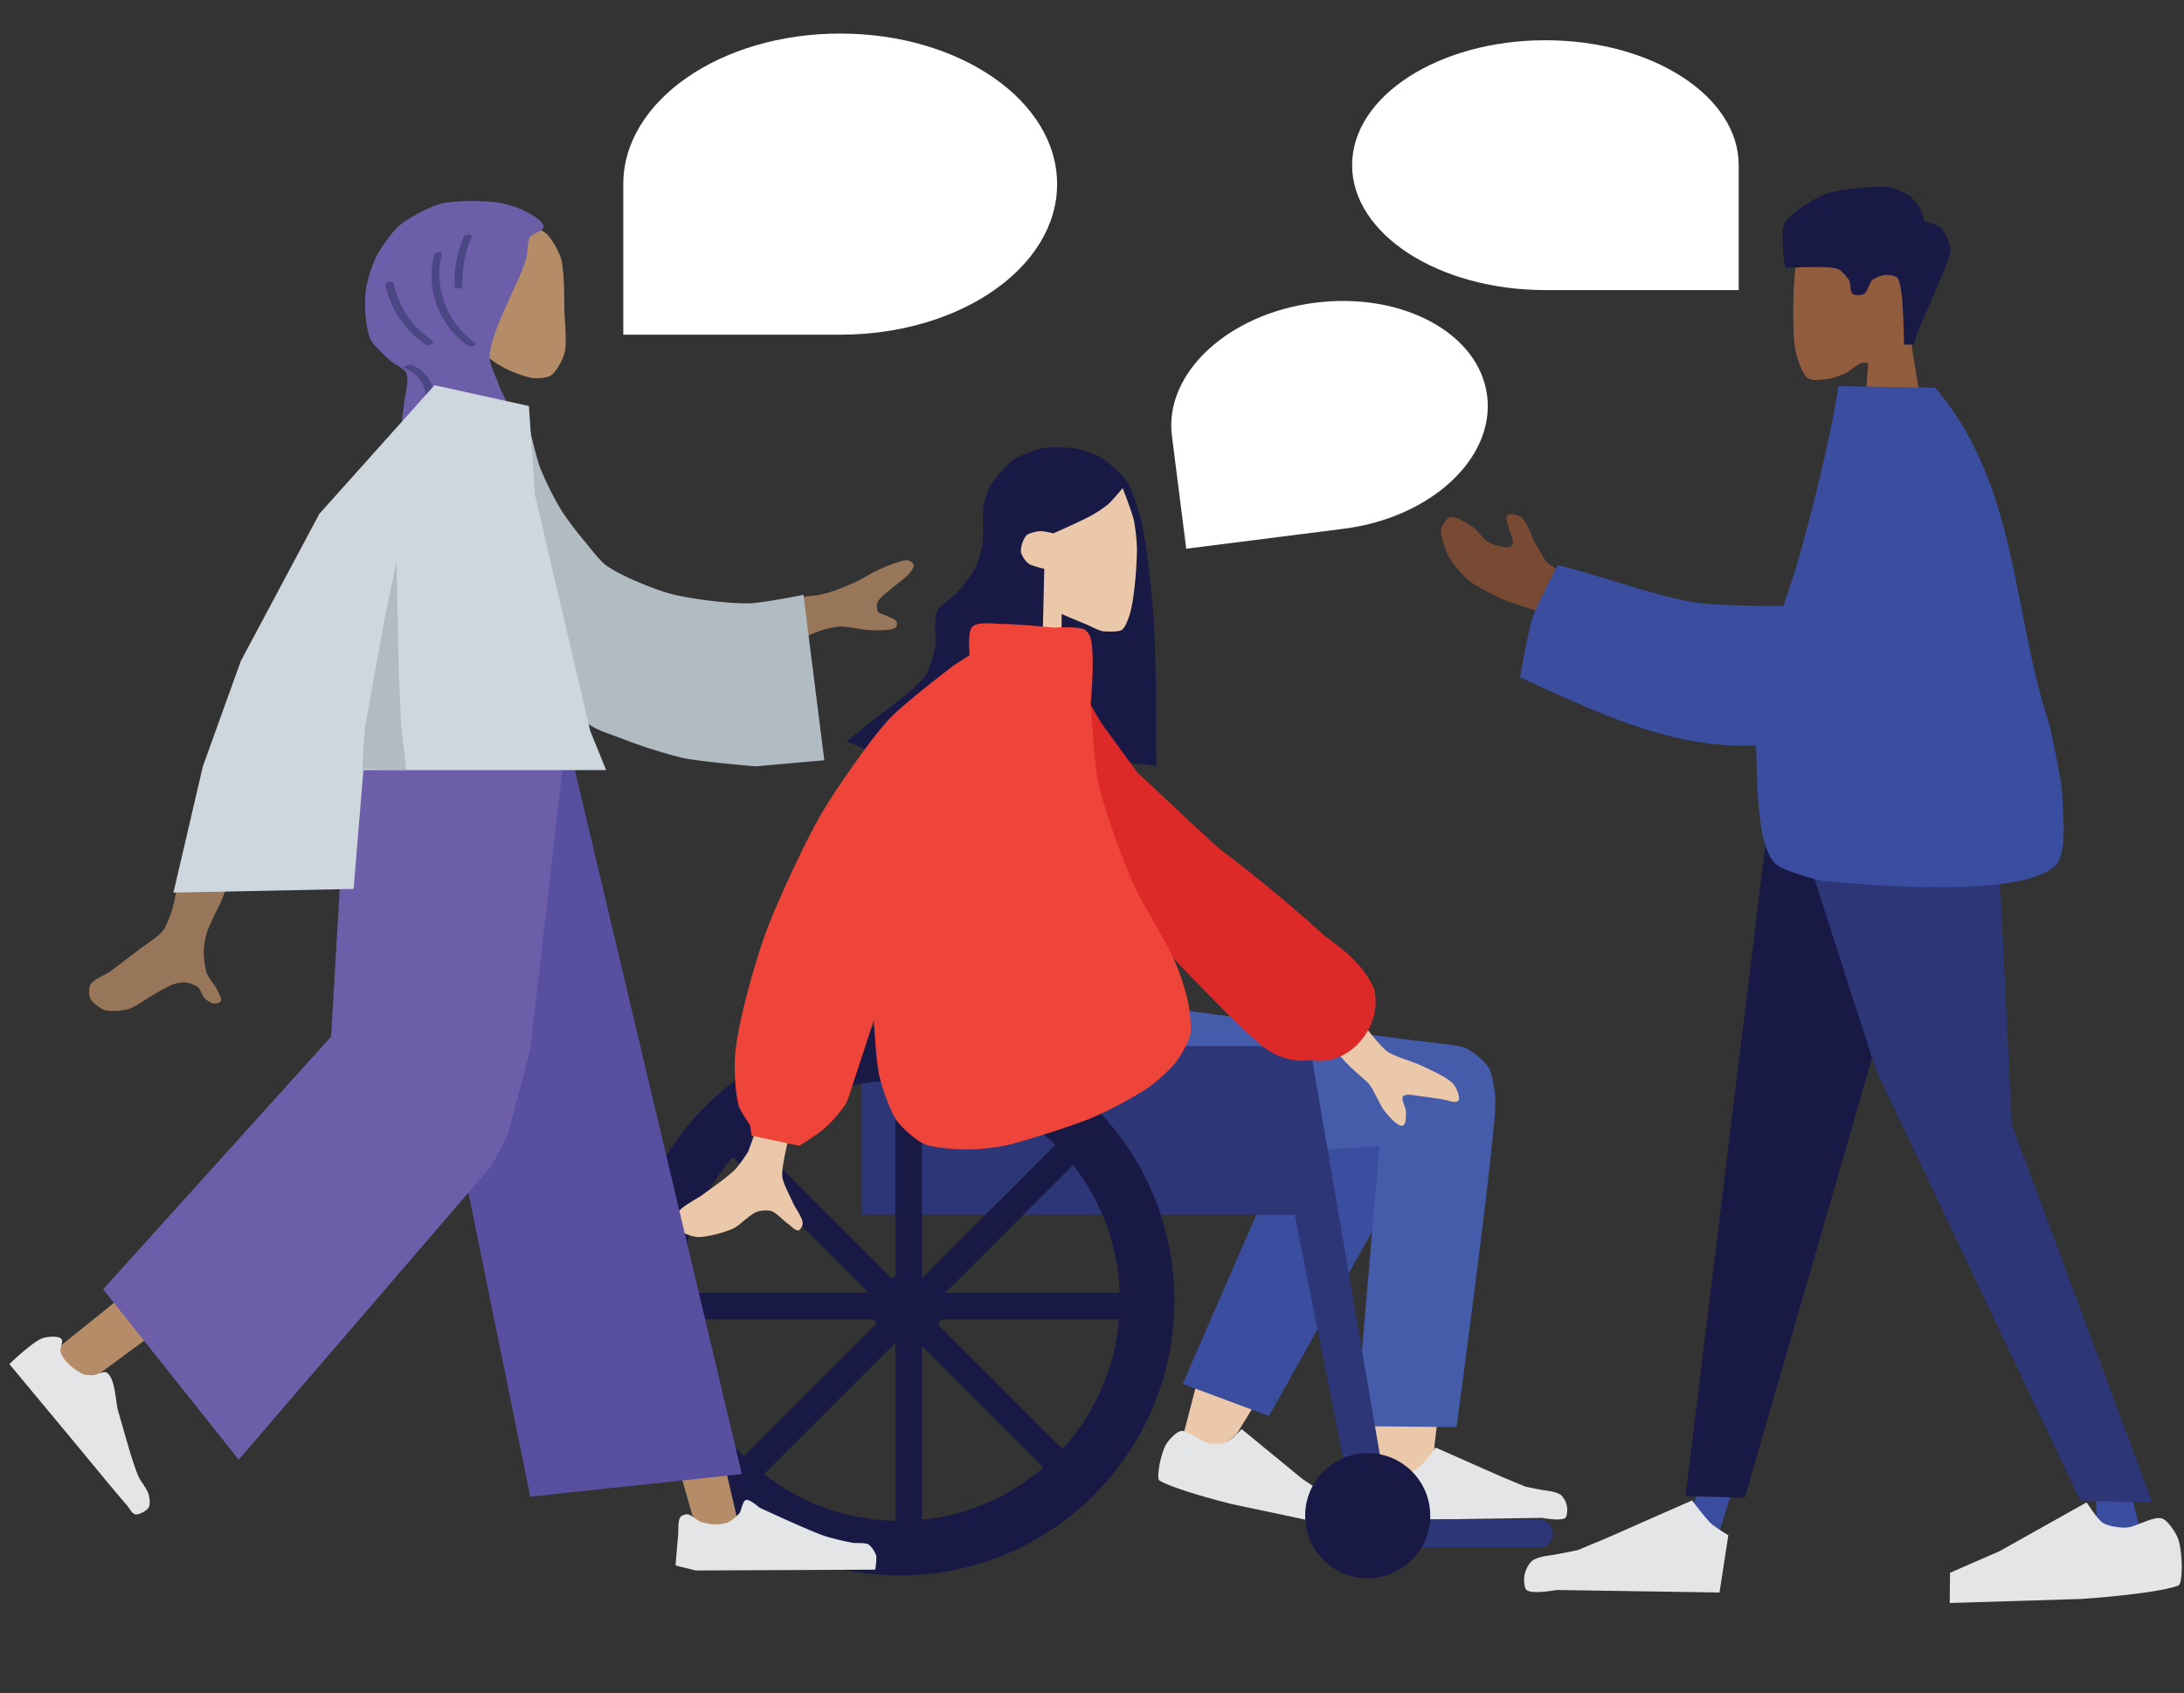 <svg xmlns="http://www.w3.org/2000/svg" viewBox="0 0 800 620.28"><rect x="0" y="0" width="800" height="620.28" fill="#333333" stroke="none"/><defs><style>.cls-1{fill:#3a4d9f;}.cls-2{fill:#e4e5e6;}.cls-3{fill:#191946;}.cls-4{fill:#2d3676;}.cls-5{fill:#925c3e;}.cls-6{fill:#784933;}.cls-7{fill:#fff;}.cls-8{fill:#ebc8a9;}.cls-9{fill:#445ca9;}.cls-10{fill:none;stroke:#191946;stroke-miterlimit:10;stroke-width:20px;}.cls-11{fill:#dd2928;}.cls-12{fill:#ef4439;}.cls-13{fill:#b48c68;}.cls-14{fill:#584fa1;}.cls-15{fill:#6d5ea9;}.cls-16{fill:#4b4785;}.cls-17{fill:#98765a;}.cls-18{fill:#b1bbc2;}.cls-19{fill:#ced7dd;}</style></defs><g id="Layer_28" data-name="Layer 28"><polygon class="cls-1" points="622.79 540.39 619.13 558.3 629.3 562.78 636.22 540.39 622.79 540.39"/><polygon class="cls-1" points="767.31 542.42 768.53 563.18 784.82 563.59 779.12 541.61 767.31 542.42"/></g><g id="Layer_24" data-name="Layer 24"><path class="cls-2" d="M633.09,562.36a66,66,0,0,1-6-4c-2.13-1.84-7.27-8.76-7.27-8.76l-15.5,6.84-15.51,6.84-10.94,4.56s-7.17,1.47-9.58,1.82-5.84.84-7.47,2.45a10.28,10.28,0,0,0-2.56,6.67c.06.94.17,3.07.91,3.65,2.15,1.69,10.94,0,10.94,0l59.75.91Z"/><path class="cls-2" d="M792,556.25c2.15.71,4.82,5,5.69,7,1.24,3,1.67,9.57,1.42,12.77-.1,1.25-.14,4.44-1.33,4.86-8.92,3.09-35.15,4.82-35.15,4.82l-48.46,1.5.13-11.09,18.1-7.88,31.93-17.91s4,6.34,6.06,7.58,6.71,1.89,9,1.61C782.64,559.14,788.93,555.23,792,556.25Z"/></g><g id="Layer_2" data-name="Layer 2"><polygon class="cls-3" points="647.7 301.01 617.39 548.06 639.12 548.63 689.45 374.78 664.28 296.43 647.7 301.01"/></g><g id="Layer_3" data-name="Layer 3"><polygon class="cls-4" points="660.28 308.44 687.16 391.94 762.07 549.78 788.38 550.35 736.91 411.95 731.76 305.01 660.28 308.44"/></g><g id="Layer_22" data-name="Layer 22"><path class="cls-5" d="M683.52,144.81l.77-11.88a10.25,10.25,0,0,0-2.32,0c-1.61.5-4.17,2.87-5.68,3.62a28.8,28.8,0,0,1-5.68,2.06c-2,.36-6.51,1.1-8.26,0-2.12-1.33-3.76-6.6-4.38-9-1.33-5.2-1.11-16.06-1-21.43.05-3.36,1-13.42,1-13.42l13.42-3.35L698.75,94l4.13,12.65-2.58,20.64,2.83,17Z"/></g><g id="Layer_23" data-name="Layer 23"><path class="cls-3" d="M653.58,96s-1.33-10.72,0-13.93c.77-1.86,4.08-4.47,5.68-5.68A48.45,48.45,0,0,1,668.81,71a54.94,54.94,0,0,1,9.8-1.81c3.47-.38,10.52-1.18,13.94-.52a22,22,0,0,1,7,3.1,22.33,22.33,0,0,1,4.39,5.68,26.2,26.2,0,0,1,1,3.61s4.78,1.24,5.94,2.33a15.87,15.87,0,0,1,3.61,7.74c.15,2-1.53,5.88-2.32,7.74-1.18,2.77-3.47,8.33-4.65,11.1-1.27,3-4.06,8.83-5.16,11.87-.39,1.08-1.29,4.39-1.29,4.39h-3.61s-.24-14.38-1-19.1c-.23-1.39-.57-4.4-1.54-5.42-.78-.81-3.27-1.11-4.39-1a10.79,10.79,0,0,0-4.65,1.81c-1.15,1-1.79,4.42-3.1,5.16-.89.51-3.31.63-4.13,0-1-.78-.67-3.8-1.29-4.91a13.29,13.29,0,0,0-3.87-4.13c-1.15-.6-3.86-.68-5.16-.77-3.54-.23-14.2.26-14.2.26Z"/></g><g id="Layer_30" data-name="Layer 30"><path class="cls-6" d="M573.1,210.76l-6.76-5-4.51-7.66s-2.56-7.14-4.51-8.57c-1-.74-4-1.76-5-.9-2.06,2,3.4,9.3,1.35,11.27-1.56,1.51-6.63-.37-8.56-1.35-1.71-.87-3.83-4.34-5.41-5.41-1.93-1.3-6.32-4.2-8.57-3.61-1.24.33-2.9,2.8-3.16,4.06-.54,2.62,1.48,8,2.71,10.37a37.45,37.45,0,0,0,7.21,8.57c2.89,2.37,9.66,5.71,13.08,7.21,2.61,1.15,10.82,3.61,10.82,3.61l14.43,5,4.51-11.72Z"/></g><g id="Layer_4" data-name="Layer 4"><path class="cls-1" d="M673.43,141.45l35.46.58c30.5,35.9,28,82,41.91,123.8,0,0,4.49,20,4.6,25.31.14,6.57,2.12,21.65-2.69,26.13-12.76,11.88-69,6.9-85.66,5.37,0,0-12.71-3.18-16.13-5.76-8-6.07-7.17-34-7.68-43.79-31.42,1.31-59-12.48-86.44-25,0,0,2.81-16.6,4.61-21.9,1.72-5,9.22-19.2,9.22-19.2,14.46,3.52,34.17,10.85,48.79,13.44,8.34,1.48,25.36,1.51,33.8,1.54C660.39,202.48,670.31,162.05,673.43,141.45Z"/><path class="cls-7" d="M307.76,12.29c-43.88,0-79.45,24.7-79.45,55.15V122.6h79.45c43.88,0,79.46-24.7,79.46-55.16S351.64,12.29,307.76,12.29Z"/><path class="cls-7" d="M481.75,110.89c-31.89,4-55.38,25.86-52.48,48.73L434.52,201l57.73-7.32c31.89-4.05,55.39-25.87,52.49-48.74S513.64,106.85,481.75,110.89Z"/><path class="cls-7" d="M566.09,14.74c39.1,0,70.8,20.49,70.8,45.76v45.76h-70.8c-39.11,0-70.81-20.49-70.81-45.76S527,14.74,566.09,14.74Z"/></g><g id="Layer_10" data-name="Layer 10"><polygon class="cls-8" points="501.95 518.11 504.09 537.4 513.74 540.97 519.45 538.83 525.16 533.47 525.52 528.83 527.66 511.33 501.95 518.11"/><polygon class="cls-8" points="438.37 506.68 433.73 524.54 436.58 528.47 442.3 529.54 448.73 529.19 453.01 525.26 460.87 512.4 450.16 508.83 438.37 506.68"/></g><g id="Layer_8" data-name="Layer 8"><polygon class="cls-1" points="460.47 444.31 433.21 506.92 464.85 518.7 507.93 441.62 522.74 413.35 494.81 407.63 472.25 411.33 460.47 444.31"/></g><g id="Layer_7" data-name="Layer 7"><path class="cls-9" d="M427.49,369.26s75.69,10.16,101,13.12c2.21.26,6.75.71,8.75,1.69,2.41,1.17,6.72,4.75,8.08,7.06s2.16,8,2.36,10.77c.34,4.72-.89,14.15-1.35,18.85-2.51,25.57-12.79,102-12.79,102l-37-.34,8.75-102.66-49.48,3.37-46.45-3.7Z"/></g><g id="Layer_11" data-name="Layer 11"><path class="cls-2" d="M515.52,540.26a51.5,51.5,0,0,0,4.67-3.14c1.67-1.44,5.69-6.86,5.69-6.86L538,535.61,550.17,541l8.57,3.57s5.61,1.16,7.5,1.43,4.57.66,5.85,1.92a8,8,0,0,1,2,5.23c-.05.73-.13,2.4-.71,2.85-1.69,1.32-8.58,0-8.58,0l-46.79.72Z"/><path class="cls-2" d="M432.65,524.19c-1.75.24-4.39,3.15-5.35,4.64-1.37,2.11-2.61,7.14-2.86,9.64-.1,1-.5,3.45.36,3.93,6.44,3.62,26.43,8.57,26.43,8.57l37.15,7.86,1.42-8.57L477,541.69,454.8,523.47s-3.94,4.33-5.72,5a14.87,14.87,0,0,1-7.14,0C439.5,527.71,435.19,523.83,432.65,524.19Z"/></g><g id="Layer_6" data-name="Layer 6"><rect class="cls-4" x="315.61" y="383.2" width="158.65" height="61.77"/><polygon class="cls-4" points="474.25 444.97 493.76 543.14 506.76 540.54 479.46 381.25 467.1 384.5 474.25 444.97"/><rect class="cls-4" x="507.66" y="556.55" width="61.09" height="10.28" rx="4.75"/></g><g id="Layer_5" data-name="Layer 5"><circle class="cls-10" cx="329.54" cy="476.45" r="90.65"/><circle class="cls-3" cx="332.43" cy="479.43" r="12.68"/><rect class="cls-3" x="236.94" y="473.57" width="177.5" height="9.75"/><rect class="cls-3" x="244.09" y="472.6" width="177.5" height="9.75" transform="translate(-144.64 810.32) rotate(-90)"/><rect class="cls-3" x="244.74" y="474.55" width="177.5" height="9.75" transform="translate(-241.33 376.23) rotate(-45)"/><rect class="cls-3" x="241.49" y="473.9" width="177.5" height="9.75" transform="translate(225.21 1050.84) rotate(-135)"/><circle class="cls-3" cx="500.99" cy="555.2" r="22.91"/></g><g id="Layer_13" data-name="Layer 13"><path class="cls-3" d="M403.5,167.77a34.13,34.13,0,0,0-8.56-3.31,47,47,0,0,0-13-.28,38.77,38.77,0,0,0-10.49,4.14c-2.67,1.72-6.91,6.68-8.56,9.39a26.92,26.92,0,0,0-2.49,6.63c-.74,3.72.07,11.43-.55,15.18a38.93,38.93,0,0,1-2.48,8.28,57.91,57.91,0,0,1-6.91,9.39c-1.62,1.82-6.09,4.44-7.17,6.63-1.51,3-.16,10.2-.83,13.52-.54,2.66-2.06,8-3.59,10.22-3.24,4.72-17.4,14.91-17.4,14.91l-11.31,9.11L320.68,276l47-1.47,55.88,6-.2-31s-.33-18-.83-24c-.74-8.95-2.5-26.9-4.69-35.61-.91-3.58-3.17-10.76-5.25-13.81C410.88,173.51,406.12,169.39,403.5,167.77Z"/></g><g id="Layer_12" data-name="Layer 12"><path class="cls-8" d="M411.23,178.81s3.46,8.81,4.14,11.88a72.18,72.18,0,0,1,1.11,10.49,145.38,145.38,0,0,1-1.38,17.67,45,45,0,0,1-1.38,6.62c-.51,1.4-1.53,4.43-2.77,5.25s-5,.64-6.62.55-5-2-6.62-2.65c-2.32-.88-8.84-3.7-8.84-3.7v6.35l-6.9.55.55-23.47s-4.58-1-5.8-1.93a8.88,8.88,0,0,1-2.76-4.14,9.75,9.75,0,0,1,1.93-6.07c1-1,3.88-1.57,5.25-1.66a25.6,25.6,0,0,1,4.69.83s10.69-4.71,14.08-6.63a47.11,47.11,0,0,0,5.8-3.86C407.27,183.55,411.23,178.81,411.23,178.81Z"/></g><g id="Layer_29" data-name="Layer 29"><path class="cls-8" d="M487.83,383.51s5.12,5.66,6.93,7.45,5.45,4.56,6.92,6.4c1.83,2.28,3.92,7.93,5.86,10.12,1.33,1.49,4.53,5.5,6.39,4.79,1.27-.48,1.07-4,1.07-5.33s-1.93-4.27-1.07-5.32c1.1-1.34,5.2-.12,6.93,0s5.58.84,7.45,1.06c1.46.17,4.92,1.66,5.86.54s-.67-4.66-1.6-5.86c-2.06-2.71-8.67-5.4-11.71-6.93s-10-3.31-12.79-5.32c-2.45-1.76-8-9.06-8-9.06Z"/><path class="cls-8" d="M277.64,412l-3.58,9.83a67.59,67.59,0,0,1-4.46,6.25c-2.68,2.8-9.08,7.25-12.21,9.53-2,1.49-6.65,3.8-8.34,5.66a4.74,4.74,0,0,0,0,7.45c1.21,1.15,4.58,2.26,6.25,2.38,3.35.23,10-1.62,13.11-3,2.49-1.1,6.35-5.36,8.93-6.25a11,11,0,0,1,5.06-.3c1.88.57,4.64,3.65,6.26,4.76.93.65,2.76,2.65,3.87,2.39.68-.16,1.44-1.69,1.49-2.39.13-2.12-2.73-5.78-3.58-7.74-1-2.36-3.59-7-3.87-9.53-.42-3.91,2.68-15.48,2.68-15.48Z"/></g><g id="Layer_21" data-name="Layer 21"><path class="cls-11" d="M396.59,253.33l7,11.76L416.63,283,430.58,296s12.26,11.61,16.56,15.25c12.49,9.42,26.82,21.21,38.34,31.81,7,4.85,14.45,11.11,17.86,19.17,3.31,13.67-8.83,28.6-23.09,26.15-8.41,1-15.52-2.38-21.35-8.28-11.14-9.5-41-41.83-41-41.83l-23.09-58.39Z"/></g><g id="Layer_9" data-name="Layer 9"><path class="cls-12" d="M275.36,416l-.68-4s-3.45-4.86-4-6.73c-1.47-4.67-1.81-14.65-1.35-19.52,1.15-12.21,7.91-36.06,12.45-47.46,4.32-10.84,14.11-32.12,20.2-42.07,5.31-8.69,16.93-25.55,23.89-33,5.23-5.59,23.56-19.53,23.56-19.53l5.73-3.7s-.86-8.59,1-10.43c2-2,8.57-1,11.44-1,4.64,0,18.51,1.34,18.51,1.34s8.62-.56,11.11.68a5.83,5.83,0,0,1,2,2.35c2.14,5.67.33,24.24.33,24.24s1.16,22.09,2.7,29.28c2,9.39,8.62,27.54,12.45,36.35,3.28,7.52,12.1,21.47,15.48,28.95a90.62,90.62,0,0,1,5.05,15.48c.56,3,1.35,9.16.67,12.11s-3.87,8.11-5.72,10.44a60.19,60.19,0,0,1-9.76,8.75,145.28,145.28,0,0,1-20.87,11.11C395,411.51,385.71,414.58,381,416c-3.25,1-9.78,3.06-13.12,3.7a86,86,0,0,1-12.79,1.35c-4.16,0-12.68-.38-16.5-2-2.91-1.25-7.83-5.56-9.76-8.08-2.75-3.6-5.65-12.42-6.73-16.83-1.22-5-2-20.53-2-20.53s-5.23,16.18-7.07,21.54c-.81,2.37-2.08,7.28-3.36,9.43a48.93,48.93,0,0,1-8.42,9.42c-2,1.62-8.41,5.72-8.41,5.72Z"/></g><g id="Layer_26" data-name="Layer 26"><polygon class="cls-13" points="20.01 494.73 43.01 476.24 53.38 490.68 36.25 503.3 27.23 505.11 20.01 494.73"/><polygon class="cls-13" points="248.23 536.23 253.64 555.17 258.6 562.84 267.17 561.03 269.88 555.62 265.37 536.23 248.23 536.23"/></g><g id="Layer_27" data-name="Layer 27"><path class="cls-2" d="M22.49,490.46c-1.13-1.26-5.15-.82-6.76-.31-3.71,1.18-12.29,9.53-12.29,9.53l23,27.66c5,6,14.85,18.09,20,24,.75.86,1.95,3.17,3.08,3.38,1.35.25,4.19-1.29,4.91-2.46s.32-3.73,0-4.91c-.47-1.8-2.94-4.75-3.68-6.46-2.48-5.68-5.57-17.73-7.38-23.66-1.1-3.61-1.09-12.48-4.3-14.45-1.07-.65-3.67.86-4.92.93a12.33,12.33,0,0,1-3.69-.31A22.35,22.35,0,0,1,24,498.45a10.63,10.63,0,0,1-1.85-3.38C21.94,493.94,23.26,491.32,22.49,490.46Z"/><path class="cls-2" d="M251.76,554.69a3.89,3.89,0,0,0-2.46.92c-1.1,1.4-.73,5.3-.92,7.07-.29,2.69-.92,10.76-.92,10.76l7.38,1.84,65.76-.3s.66-4,.31-5.23a8.92,8.92,0,0,0-2.76-4c-1.27-.75-4.4-.37-5.84-.62a90.92,90.92,0,0,1-10.15-2.46c-6.19-2.08-24-10.45-24-10.45s-3.57-3.18-4.91-2.76-1.59,3.85-2.46,4.91a15.22,15.22,0,0,1-4.31,3.39,16.61,16.61,0,0,1-5.22.61,20,20,0,0,1-4.61-.92C255.36,557,253.17,554.8,251.76,554.69Z"/></g><g id="Layer_15" data-name="Layer 15"><polygon class="cls-14" points="169.43 426.37 194.25 548.24 271.73 539.96 209.29 276.68 201.02 274.42 169.43 426.37"/></g><g id="Layer_14" data-name="Layer 14"><polygon class="cls-15" points="127.3 276.68 121.28 379.74 37.78 472.26 87.43 534.7 179.96 427.13 185.97 415.84 194.25 384.25 207.04 272.92 127.3 276.68"/></g><g id="Layer_19" data-name="Layer 19"><path class="cls-13" d="M195.53,82.73a32.15,32.15,0,0,1,4.94,3.14,28.57,28.57,0,0,1,4.94,8.53c1.45,4.74,1.18,14.81,1.35,19.76.13,3.81,1,11.59,0,15.27-.64,2.27-2.95,6.79-4.94,8.08-1.52,1-5.4,1.22-7.18.9a42.21,42.21,0,0,1-9.88-3.6c-2-1.14-6.49-3.63-7.19-5.83-3.48-11,12.58-44.45,12.58-44.45Z"/></g><g id="Layer_20" data-name="Layer 20"><path class="cls-15" d="M199.12,83.18c.1-2.23-4.79-4.75-6.73-5.84a38.2,38.2,0,0,0-9.88-3.14c-5.22-.75-16-.88-21.1.45-4.18,1.08-12,5.25-15.27,8.08-2.73,2.37-6.91,8.44-8.53,11.67A52.29,52.29,0,0,0,134,106.08a54.59,54.59,0,0,0,0,10.77c.23,2,.84,5.93,1.8,7.64,1.28,2.28,5.24,5.87,7.18,7.63,1.37,1.23,5.09,2.81,5.84,4.49,1.24,2.77-.79,9.08-.9,12.12-.06,1.68-1.34,5.72,0,6.74,4.72,3.6,17-5.76,22.9-6.29,3.7-.33,12.46,4.23,14.82,1.35,1.48-1.82-2-6.75-2.7-9-.86-2.71-3.68-7.94-3.59-10.78.3-9.69,10.93-27,13.47-36.37.51-1.87.32-6,1.35-7.63C195,85.48,199.06,84.7,199.12,83.18Z"/></g><g id="Layer_31" data-name="Layer 31"><path class="cls-16" d="M169.88,86.75a40.42,40.42,0,0,0-3.34,18c.07,1.53,3,1.1,2.94-.21a39,39,0,0,1,3.17-17.46c.67-1.53-2.25-1.55-2.77-.35Z"/><path class="cls-16" d="M159.07,93.25a31.1,31.1,0,0,0,12.62,33.54c.72.49,3.25-.67,2.71-1a30.61,30.61,0,0,1-12.46-33c.2-.76-2.66-.35-2.87.46Z"/><path class="cls-16" d="M141.21,104.66A35,35,0,0,0,156,126.24c1.07.71,3.61-.77,2.23-1.68a33.37,33.37,0,0,1-14.07-20.68c-.3-1.34-3.2-.59-2.9.78Z"/><path class="cls-16" d="M148.36,135a11.8,11.8,0,0,1,7.64,9.86c.08.83,3,.22,2.9-.78a12.63,12.63,0,0,0-8.21-10.4,2.58,2.58,0,0,0-2,.31c-.33.18-.94.78-.29,1Z"/></g><g id="Layer_25" data-name="Layer 25"><path class="cls-17" d="M65.17,323.19s-1.32,7.51-2.09,9.92c-.65,2-2.09,6.14-3.39,7.83-1.67,2.17-6.44,5.11-8.61,6.79-2.66,2-8,6.13-10.7,8.09-1.8,1.28-6.28,3-7.31,4.95a7.53,7.53,0,0,0,0,5c.72,1.51,3.63,3.65,5.22,4.18,2,.68,6.54.31,8.61-.26,2.31-.64,6.26-3.53,8.35-4.7a81,81,0,0,1,7.57-4.18,15.44,15.44,0,0,1,4.7-1,11.56,11.56,0,0,1,5,1.83c.88.73,1.56,3.09,2.35,3.91A8,8,0,0,0,78,367.56c.73.12,2.51-.13,2.87-.78.52-1-.85-3.19-1.31-4.18-.77-1.68-3.29-4.52-3.91-6.26a30.55,30.55,0,0,1-1-8.09,31,31,0,0,1,1-6.27c.92-3,5.22-11.48,5.22-11.48L84,322.67Z"/><path class="cls-17" d="M290.9,219l8.88-1s4-1,5.25-1.41c2.27-.77,6.72-2.61,8.88-3.64,1.72-.81,5-2.8,6.67-3.63a66.36,66.36,0,0,1,7.06-3c1.28-.39,4-1.36,5.25-1a3.21,3.21,0,0,1,1.82,1.62c.15.7-.78,2-1.21,2.62-1.49,2-5.6,4.85-7.47,6.46-.71.61-2.18,1.76-2.83,2.42a8.91,8.91,0,0,0-1.82,2.22,5.38,5.38,0,0,0,.21,3.44c.47.69,2.28,1,3,1.41,1,.51,3.34,1.23,3.84,2.22a2.59,2.59,0,0,1-.2,2c-.5.62-2.24.88-3,1a45.44,45.44,0,0,1-7.47,0c-2.64-.15-7.86-1.36-10.5-1.21a37.4,37.4,0,0,0-7.06,1.61c-1.68.55-6.47,2.83-6.47,2.83Z"/></g><g id="Layer_18" data-name="Layer 18"><path class="cls-18" d="M193.29,154.12s3,12.91,4.49,17.06a118.28,118.28,0,0,0,8.08,16.16,134.3,134.3,0,0,0,8.53,11.23c1.82,2.21,5.32,6.85,7.63,8.53,5.17,3.75,17.2,8.62,23.35,10.33,7,1.93,21.5,3.7,28.74,3.59,5.11-.08,20.2-3.14,20.2-3.14l7.63,60.61-25.14,2.24s-20.31-1.71-26.94-3.14a188.44,188.44,0,0,1-22.45-7.18c-3.36-1.34-10.77-3.46-13-6.29C197.92,243.4,191,160.85,191,160.85Z"/></g><g id="Layer_16" data-name="Layer 16"><polygon class="cls-19" points="159.16 141.1 193.74 148.73 195.98 181.51 216.19 267.71 222.02 282.08 133.12 282.08 129.53 325.63 63.53 326.98 74.31 280.74 88.22 242.12 116.96 188.24 159.16 141.1"/></g><g id="Layer_17" data-name="Layer 17"><polygon class="cls-18" points="145.25 205.75 140.76 227.31 133.57 267.26 132.68 281.63 148.84 282.08 147.04 266.82 146.14 248.86 145.25 205.75"/></g></svg>